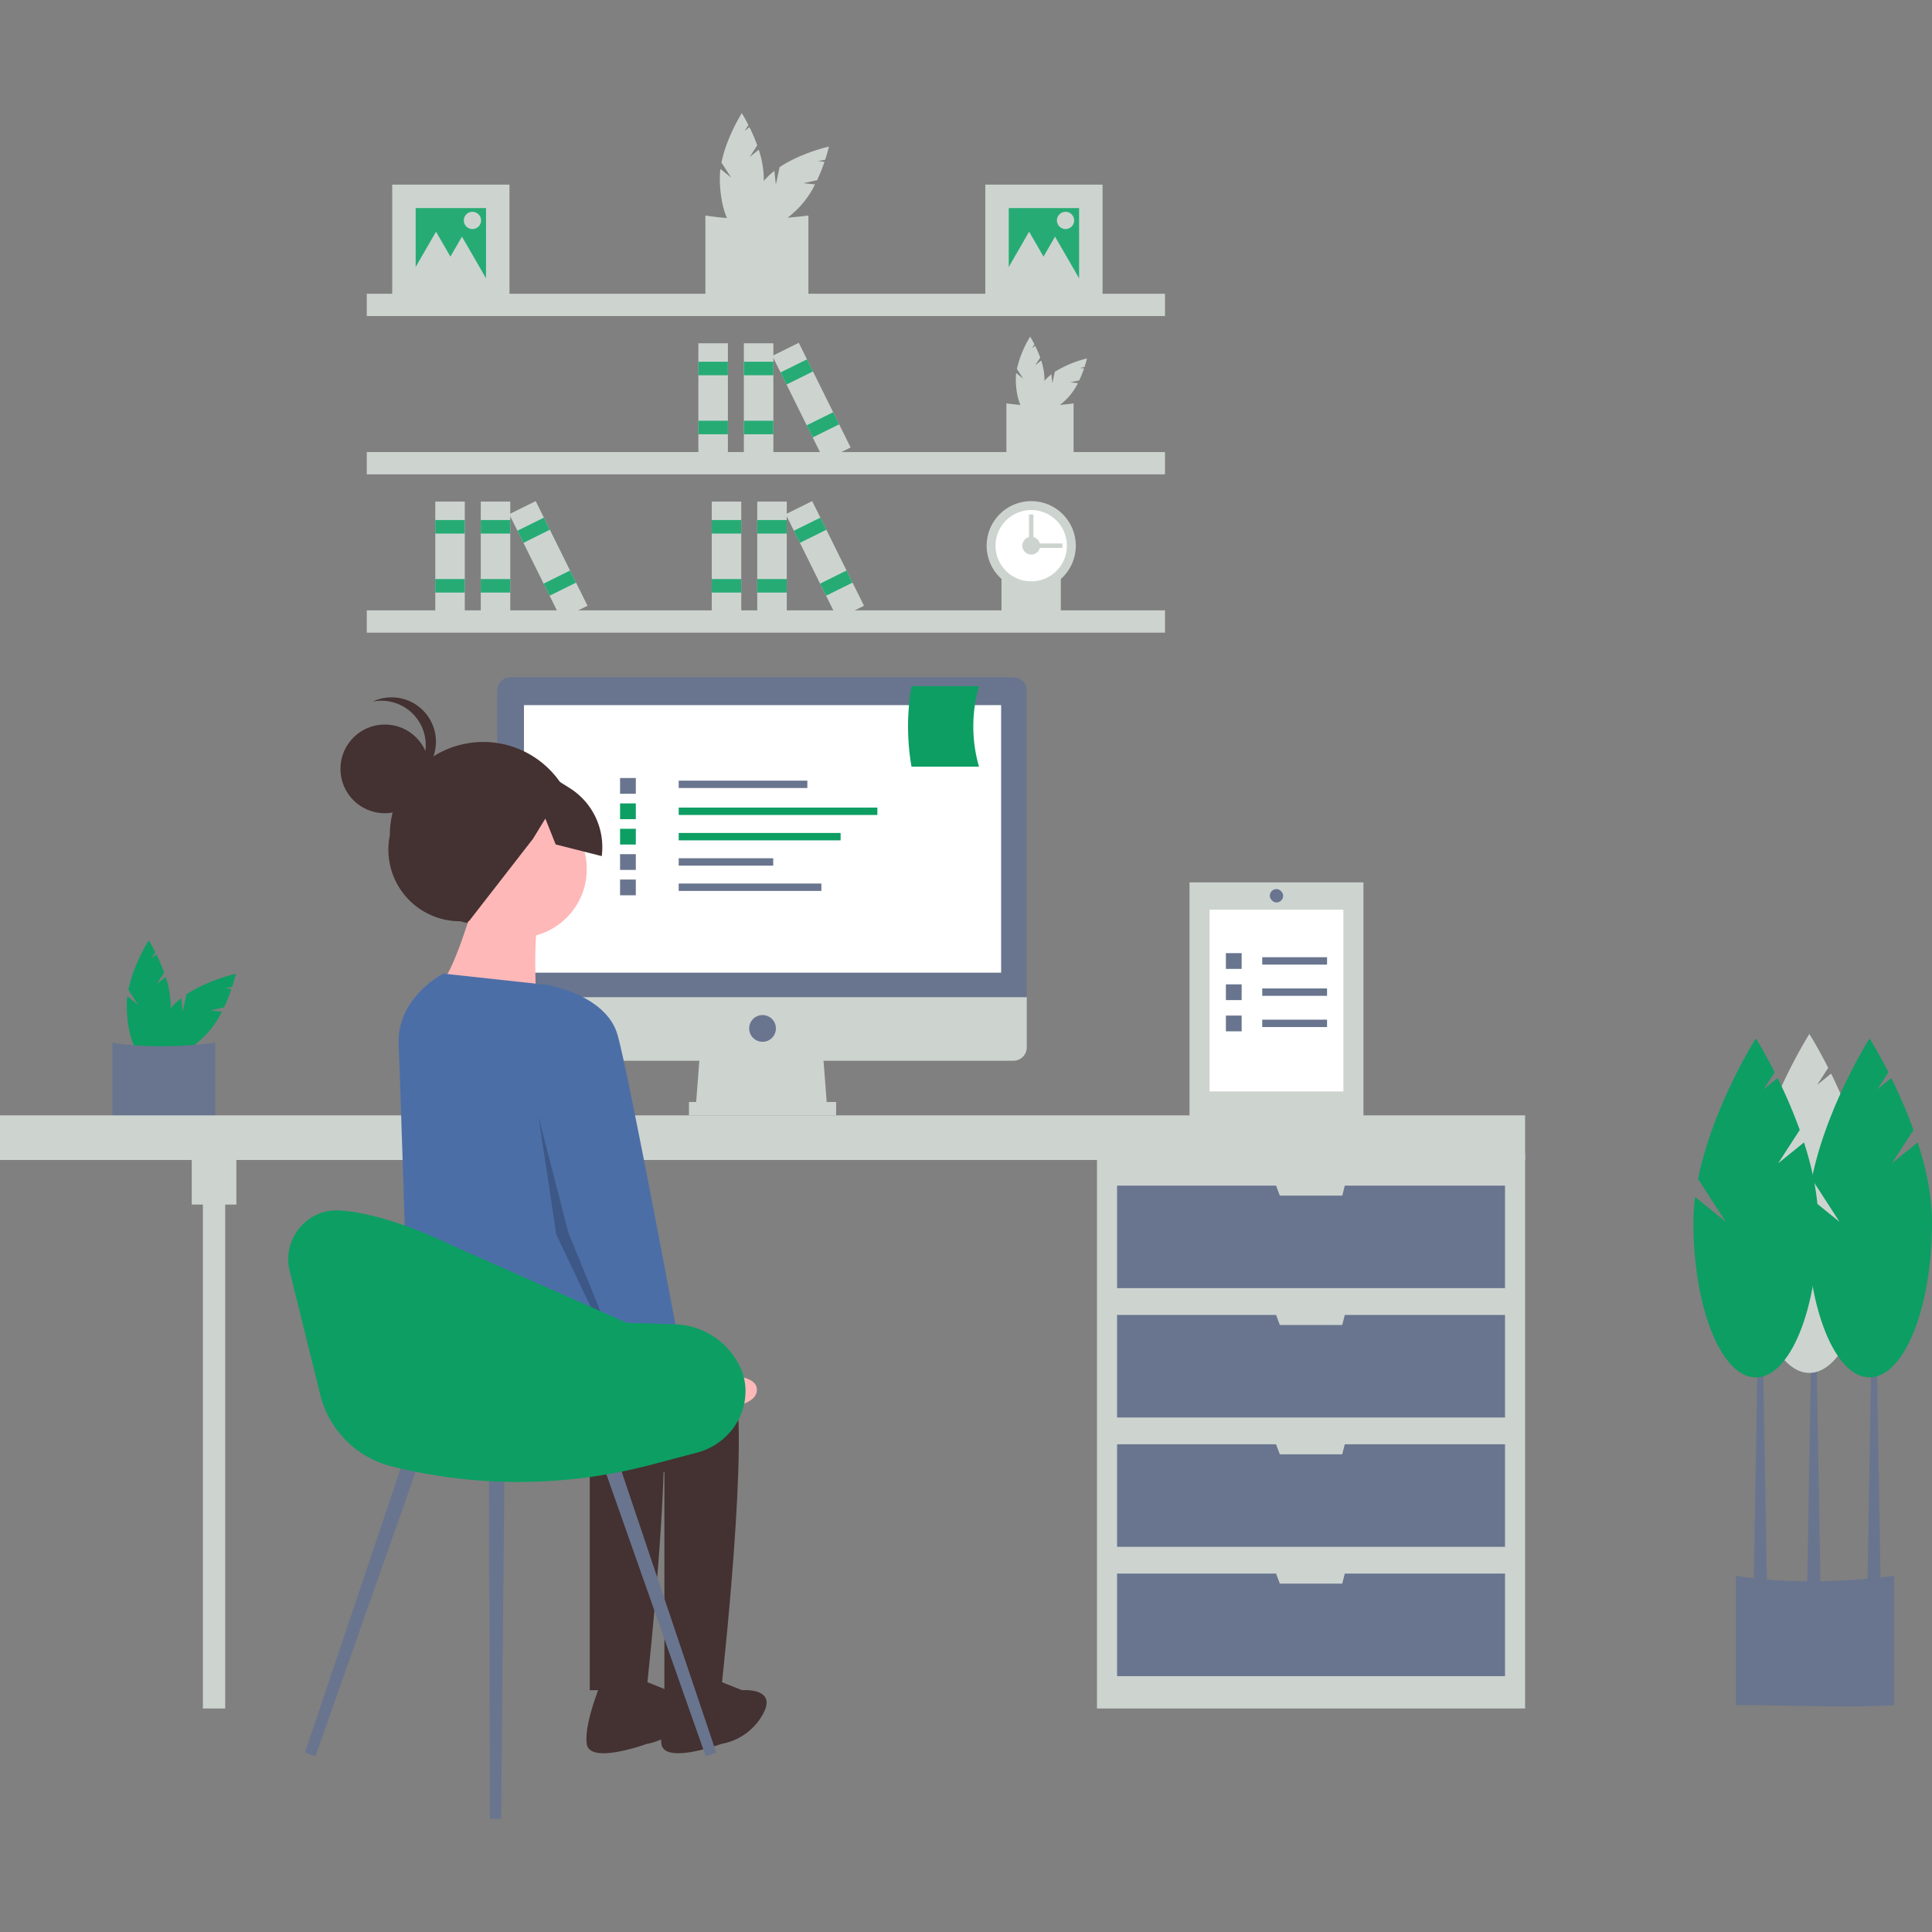 <svg id="SvgjsSvg1348" width="288" height="288" xmlns="http://www.w3.org/2000/svg" version="1.1" xmlnsXlink="http://www.w3.org/1999/xlink" xmlnsSvgjs="http://svgjs.com/svgjs"><rect width="100%" height="100%" fill="#808080" stroke="none"/><defs id="SvgjsDefs1349"></defs><g id="SvgjsG1350"><svg xmlns="http://www.w3.org/2000/svg" data-name="Layer 1" viewBox="0 0 882.346 778.999" width="288" height="288"><path fill="#cdd4d0" d="M501.189,80.561l3.47-5.362a80.387,80.387,0,0,0-3.56-8.333l-2.244,1.812,1.776-2.745c-1.693-3.333-3.025-5.432-3.025-5.432s-6.958,10.965-9.283,22.575l4.452,6.881-4.929-3.981a32.522,32.522,0,0,0-.27,4.078c0,13.75,4.491,24.896,10.03,24.896s10.03-11.146,10.03-24.896a42.818,42.818,0,0,0-2.295-12.847Z" transform="translate(-158.827 -60.5)" class="colore6e6e6 svgShape"></path><path fill="#cdd4d0" d="M525.747,92.481l6.245-1.338a80.386,80.386,0,0,0,3.375-8.409l-2.868-.305,3.197-.685c1.159-3.554,1.702-5.98,1.702-5.98s-12.674,2.833-22.527,9.399l-1.717,8.014-.67-6.3a32.524,32.524,0,0,0-3.075,2.693c-9.722,9.722-14.429,20.779-10.512,24.696s14.974-.789,24.696-10.512a42.818,42.818,0,0,0,7.462-10.707Z" transform="translate(-158.827 -60.5)" class="colore6e6e6 svgShape"></path><path fill="#cdd4d0" d="M528.028 145.685c-14.481.926-30.26-.054-47.046 0V107.253c14.791 2.303 30.565 2.066 47.046 0zM631.628 175.652l2.263-3.497a52.424 52.424 0 00-2.321-5.434l-1.463 1.182 1.158-1.79c-1.104-2.173-1.973-3.543-1.973-3.543a50.241 50.241 0 00-6.054 14.722l2.903 4.487-3.214-2.596a21.21 21.21 0 00-.176 2.66c0 8.967 2.928 16.236 6.541 16.236s6.541-7.269 6.541-16.236a27.923 27.923 0 00-1.496-8.378z" transform="translate(-158.827 -60.5)" class="colore6e6e6 svgShape"></path><path fill="#cdd4d0" d="M647.644,183.426l4.073-.873a52.421,52.421,0,0,0,2.201-5.484l-1.87-.199,2.085-.447c.756-2.317,1.11-3.9,1.11-3.9a50.241,50.241,0,0,0-14.691,6.129l-1.12,5.226-.437-4.109a21.208,21.208,0,0,0-2.005,1.756c-6.34,6.34-9.41,13.551-6.855,16.105s9.765-.515,16.105-6.855a27.923,27.923,0,0,0,4.866-6.982Z" transform="translate(-158.827 -60.5)" class="colore6e6e6 svgShape"></path><path fill="#cdd4d0" d="M649.131 218.122c-9.444.604-19.734-.035-30.681 0v-25.063a110.584 110.584 0 0030.681 0zM643.3 292.399c-8.339.533-17.425-.031-27.091 0V270.268a97.647 97.647 0 0027.091 0z" transform="translate(-158.827 -60.5)" class="colore6e6e6 svgShape"></path><rect width="364.547" height="10.183" x="167.508" y="82.481" fill="#cdd4d0" class="colore6e6e6 svgShape"></rect><rect width="364.547" height="10.183" x="167.508" y="154.78" fill="#cdd4d0" class="colore6e6e6 svgShape"></rect><rect width="364.547" height="10.183" x="167.508" y="227.078" fill="#cdd4d0" class="colore6e6e6 svgShape"></rect><circle cx="470.958" cy="197.548" r="20.366" fill="#cdd4d0" class="colore6e6e6 svgShape"></circle><circle cx="470.958" cy="197.548" r="16.293" fill="#ffffff" class="colorfff svgShape"></circle><circle cx="470.958" cy="197.548" r="4.073" fill="#cdd4d0" class="colore6e6e6 svgShape"></circle><rect width="2.037" height="16.293" x="634.876" y="249.902" fill="#cdd4d0" transform="rotate(90 586.732 148.385)" class="colore6e6e6 svgShape"></rect><rect width="2.037" height="16.293" x="628.767" y="243.793" fill="#cdd4d0" transform="rotate(180 550.372 221.688)" class="colore6e6e6 svgShape"></rect><rect width="13.475" height="53.339" x="339.725" y="105.104" fill="#cdd4d0" class="colore6e6e6 svgShape"></rect><rect width="13.475" height="6.176" x="339.725" y="113.526" fill="#27ab75" class="colorccc svgShape"></rect><rect width="13.475" height="6.176" x="339.725" y="140.476" fill="#27ab75" class="colorccc svgShape"></rect><rect width="13.475" height="53.339" x="318.951" y="105.104" fill="#cdd4d0" class="colore6e6e6 svgShape"></rect><rect width="13.475" height="6.176" x="318.951" y="113.526" fill="#27ab75" class="colorccc svgShape"></rect><rect width="13.475" height="6.176" x="318.951" y="140.476" fill="#27ab75" class="colorccc svgShape"></rect><rect width="13.475" height="53.339" x="522.695" y="165.605" fill="#cdd4d0" transform="rotate(-26.34 320.74 501.41)" class="colore6e6e6 svgShape"></rect><rect width="13.475" height="6.176" x="515.969" y="175.601" fill="#27ab75" transform="rotate(-26.34 314.014 487.824)" class="colorccc svgShape"></rect><rect width="13.475" height="6.176" x="527.926" y="199.753" fill="#27ab75" transform="rotate(-26.34 325.971 511.976)" class="colorccc svgShape"></rect><rect width="13.475" height="53.339" x="219.567" y="177.403" fill="#cdd4d0" class="colore6e6e6 svgShape"></rect><rect width="13.475" height="6.176" x="219.567" y="185.825" fill="#27ab75" class="colorccc svgShape"></rect><rect width="13.475" height="6.176" x="219.567" y="212.775" fill="#27ab75" class="colorccc svgShape"></rect><rect width="13.475" height="53.339" x="198.793" y="177.403" fill="#cdd4d0" class="colore6e6e6 svgShape"></rect><rect width="13.475" height="6.176" x="198.793" y="185.825" fill="#27ab75" class="colorccc svgShape"></rect><rect width="13.475" height="6.176" x="198.793" y="212.775" fill="#27ab75" class="colorccc svgShape"></rect><rect width="13.475" height="53.339" x="402.537" y="237.903" fill="#cdd4d0" transform="rotate(-26.34 200.582 573.708)" class="colore6e6e6 svgShape"></rect><rect width="13.475" height="6.176" x="395.811" y="247.899" fill="#27ab75" transform="rotate(-26.34 193.856 560.122)" class="colorccc svgShape"></rect><rect width="13.475" height="6.176" x="407.769" y="272.051" fill="#27ab75" transform="rotate(-26.34 205.813 584.274)" class="colorccc svgShape"></rect><rect width="13.475" height="53.339" x="345.835" y="177.403" fill="#cdd4d0" class="colore6e6e6 svgShape"></rect><rect width="13.475" height="6.176" x="345.835" y="185.825" fill="#27ab75" class="colorccc svgShape"></rect><rect width="13.475" height="6.176" x="345.835" y="212.775" fill="#27ab75" class="colorccc svgShape"></rect><rect width="13.475" height="53.339" x="325.061" y="177.403" fill="#cdd4d0" class="colore6e6e6 svgShape"></rect><rect width="13.475" height="6.176" x="325.061" y="185.825" fill="#27ab75" class="colorccc svgShape"></rect><rect width="13.475" height="6.176" x="325.061" y="212.775" fill="#27ab75" class="colorccc svgShape"></rect><rect width="13.475" height="53.339" x="528.805" y="237.903" fill="#cdd4d0" transform="rotate(-26.34 326.85 573.708)" class="colore6e6e6 svgShape"></rect><rect width="13.475" height="6.176" x="522.079" y="247.899" fill="#27ab75" transform="rotate(-26.34 320.123 560.122)" class="colorccc svgShape"></rect><rect width="13.475" height="6.176" x="534.036" y="272.051" fill="#27ab75" transform="rotate(-26.34 332.08 584.274)" class="colorccc svgShape"></rect><rect width="53.556" height="53.556" x="449.987" y="32.646" fill="#cdd4d0" class="colore6e6e6 svgShape"></rect><rect width="32.134" height="32.134" x="460.699" y="43.357" fill="#27ab75" class="colorccc svgShape"></rect><polygon fill="#cdd4d0" points="470 54.143 476.814 65.944 483.627 77.745 470 77.745 456.373 77.745 463.187 65.944 470 54.143" class="colore6e6e6 svgShape"></polygon><polygon fill="#cdd4d0" points="481.839 56.398 488.653 68.199 495.466 80 481.839 80 468.212 80 475.026 68.199 481.839 56.398" class="colore6e6e6 svgShape"></polygon><circle cx="486.631" cy="48.994" r="3.946" fill="#cdd4d0" class="colore6e6e6 svgShape"></circle><rect width="53.556" height="53.556" x="179.123" y="32.646" fill="#cdd4d0" class="colore6e6e6 svgShape"></rect><rect width="32.134" height="32.134" x="189.834" y="43.357" fill="#27ab75" class="colorccc svgShape"></rect><polygon fill="#cdd4d0" points="199.136 54.143 205.949 65.944 212.763 77.745 199.136 77.745 185.509 77.745 192.322 65.944 199.136 54.143" class="colore6e6e6 svgShape"></polygon><polygon fill="#cdd4d0" points="210.975 56.398 217.788 68.199 224.601 80 210.975 80 197.348 80 204.161 68.199 210.975 56.398" class="colore6e6e6 svgShape"></polygon><circle cx="215.766" cy="48.994" r="3.946" fill="#cdd4d0" class="colore6e6e6 svgShape"></circle><path fill="#0d9e63" d="M230.324,458.345l3.47-5.362a80.387,80.387,0,0,0-3.56-8.333l-2.244,1.812,1.776-2.745c-1.693-3.333-3.025-5.432-3.025-5.432s-6.958,10.965-9.283,22.575l4.452,6.881-4.929-3.981a32.524,32.524,0,0,0-.27,4.078c0,13.75,4.491,24.896,10.03,24.896s10.03-11.146,10.03-24.896a42.818,42.818,0,0,0-2.295-12.847Z" transform="translate(-158.827 -60.5)" class="color6c63ff svgShape"></path><path fill="#0d9e63" d="M254.882,470.266l6.245-1.338a80.386,80.386,0,0,0,3.375-8.409l-2.868-.305,3.197-.685c1.159-3.554,1.702-5.98,1.702-5.98s-12.674,2.833-22.527,9.399l-1.717,8.014-.67-6.3a32.524,32.524,0,0,0-3.075,2.693c-9.722,9.722-14.429,20.779-10.512,24.696s14.974-.789,24.696-10.512a42.818,42.818,0,0,0,7.462-10.707Z" transform="translate(-158.827 -60.5)" class="color6c63ff svgShape"></path><path fill="#69758e" d="M257.163,523.469c-14.481.926-30.26-.054-47.046,0V485.038c14.791,2.303,30.565,2.066,47.046,0Z" transform="translate(-158.827 -60.5)" class="color3f3d56 svgShape"></path><rect width="195.511" height="253.554" x="500.998" y="475.031" fill="#cdd4d0" class="colore6e6e6 svgShape"></rect><rect width="10.183" height="240.316" x="92.664" y="488.269" fill="#cdd4d0" class="colore6e6e6 svgShape"></rect><rect width="696.509" height="20.366" y="457.72" fill="#cdd4d0" class="colore6e6e6 svgShape"></rect><rect width="20.366" height="20.366" x="87.573" y="478.086" fill="#cdd4d0" class="colore6e6e6 svgShape"></rect><polygon fill="#69758e" points="614.155 489.796 613.009 494.379 584.497 494.379 582.779 489.796 510.162 489.796 510.162 536.638 687.344 536.638 687.344 489.796 614.155 489.796" class="color3f3d56 svgShape"></polygon><polygon fill="#69758e" points="614.155 548.857 613.009 553.439 584.497 553.439 582.779 548.857 510.162 548.857 510.162 595.698 687.344 595.698 687.344 548.857 614.155 548.857" class="color3f3d56 svgShape"></polygon><polygon fill="#69758e" points="614.155 607.918 613.009 612.5 584.497 612.5 582.779 607.918 510.162 607.918 510.162 654.759 687.344 654.759 687.344 607.918 614.155 607.918" class="color3f3d56 svgShape"></polygon><polygon fill="#69758e" points="614.155 666.979 613.009 671.561 584.497 671.561 582.779 666.979 510.162 666.979 510.162 713.82 687.344 713.82 687.344 666.979 614.155 666.979" class="color3f3d56 svgShape"></polygon><polygon fill="#cdd4d0" points="377.785 454.665 317.706 454.665 319.742 428.19 375.748 428.19 377.785 454.665" class="colore6e6e6 svgShape"></polygon><rect width="67.207" height="6.11" x="314.651" y="451.611" fill="#cdd4d0" class="colore6e6e6 svgShape"></rect><path fill="#69758e" d="M621.639,318.128H392.015a6.11,6.11,0,0,0-6.11,6.11V464.252H627.748V324.237A6.11,6.11,0,0,0,621.639,318.128Z" transform="translate(-158.827 -60.5)" class="color3f3d56 svgShape"></path><path fill="#cdd4d0" d="M385.905,464.252V487.163a6.11,6.11,0,0,0,6.11,6.11h229.624a6.11,6.11,0,0,0,6.11-6.11V464.252Z" transform="translate(-158.827 -60.5)" class="colore6e6e6 svgShape"></path><rect width="217.914" height="122.195" x="239.298" y="270.355" fill="#ffffff" class="colorfff svgShape"></rect><circle cx="348.254" cy="418.007" r="6.11" fill="#69758e" class="color3f3d56 svgShape"></circle><path fill="#69758e" d="M1023.862,787.558c-22.254,1.424-46.502-.083-72.298,0V728.498c22.731,3.539,46.971,3.175,72.298,0Z" transform="translate(-158.827 -60.5)" class="color3f3d56 svgShape"></path><polygon fill="#69758e" points="831.432 673.3 825.322 673.3 827.359 553.949 829.395 553.949 831.432 673.3" class="color3f3d56 svgShape"></polygon><polygon fill="#69758e" points="858.926 674.107 852.816 674.107 854.853 554.755 856.889 554.755 858.926 674.107" class="color3f3d56 svgShape"></polygon><polygon fill="#69758e" points="806.993 674.107 800.883 674.107 802.92 554.755 804.956 554.755 806.993 674.107" class="color3f3d56 svgShape"></polygon><path fill="#cdd4d0" d="M995.35,538.078l9.863-15.242a228.514,228.514,0,0,0-10.119-23.687l-6.378,5.151,5.05-7.804c-4.813-9.473-8.599-15.442-8.599-15.442s-19.78,31.17-26.389,64.173L971.435,564.786l-14.011-11.317a92.452,92.452,0,0,0-.769,11.593c0,39.086,12.765,70.771,28.512,70.771s28.512-31.685,28.512-70.771c0-12.117-2.741-24.794-6.523-36.521Z" transform="translate(-158.827 -60.5)" class="colore6e6e6 svgShape"></path><path fill="#0d9e63" d="M1022.844,540.114l9.863-15.242a228.515,228.515,0,0,0-10.119-23.687l-6.378,5.151,5.05-7.804c-4.813-9.473-8.599-15.442-8.599-15.442s-19.78,31.17-26.389,64.173l12.656,19.56-14.011-11.317a92.452,92.452,0,0,0-.769,11.593c0,39.086,12.765,70.771,28.512,70.771s28.512-31.685,28.512-70.771c0-12.117-2.741-24.794-6.523-36.521Z" transform="translate(-158.827 -60.5)" class="color6c63ff svgShape"></path><path fill="#0d9e63" d="M970.911,540.114l9.863-15.242a228.517,228.517,0,0,0-10.119-23.687l-6.378,5.151,5.05-7.804c-4.812-9.473-8.599-15.442-8.599-15.442s-19.78,31.17-26.389,64.173l12.656,19.56-14.011-11.317a92.452,92.452,0,0,0-.769,11.593c0,39.086,12.765,70.771,28.512,70.771s28.512-31.685,28.512-70.771c0-12.117-2.741-24.794-6.523-36.521Z" transform="translate(-158.827 -60.5)" class="color6c63ff svgShape"></path><rect width="58.756" height="3.373" x="309.964" y="304.848" fill="#69758e" class="color3f3d56 svgShape"></rect><rect width="90.732" height="3.373" x="309.964" y="317.151" fill="#0d9e63" class="color6c63ff svgShape"></rect><rect width="73.945" height="3.373" x="309.964" y="328.742" fill="#0d9e63" class="color6c63ff svgShape"></rect><rect width="43.168" height="3.373" x="309.964" y="340.29" fill="#69758e" class="color3f3d56 svgShape"></rect><rect width="65.151" height="3.373" x="309.964" y="351.837" fill="#69758e" class="color3f3d56 svgShape"></rect><rect width="7.195" height="7.195" x="283.184" y="303.649" fill="#69758e" class="color3f3d56 svgShape"></rect><rect width="7.195" height="7.195" x="283.184" y="315.24" fill="#0d9e63" class="color6c63ff svgShape"></rect><rect width="7.195" height="7.195" x="283.184" y="326.831" fill="#0d9e63" class="color6c63ff svgShape"></rect><rect width="7.195" height="7.195" x="283.184" y="338.423" fill="#69758e" class="color3f3d56 svgShape"></rect><rect width="7.195" height="7.195" x="283.184" y="350.014" fill="#69758e" class="color3f3d56 svgShape"></rect><path fill="#0d9e63" d="M605.942,358.963H575.109a107.84,107.84,0,0,1,0-36.763h30.833A66.148,66.148,0,0,0,605.942,358.963Z" transform="translate(-158.827 -60.5)" class="color6c63ff svgShape"></path><path fill="#443131" d="M381.591,432.645l-12.685-3.092a32.657,32.657,0,0,1-32.051-39.124v0a42.685,42.685,0,0,1,42.631-42.738h0a42.685,42.685,0,0,1,42.738,42.631v0C429.417,415.35,406.891,438.812,381.591,432.645Z" transform="translate(-158.827 -60.5)" class="color2f2e41 svgShape"></path><circle cx="236.62" cy="345.243" r="31.364" fill="#ffb8b8" class="colorffb8b8 svgShape"></circle><path fill="#ffb8b8" d="M374.992,422.108s-9.545,32.727-15,35.455,43.636,6.818,43.636,6.818-1.364-31.364,1.364-34.091S374.992,422.108,374.992,422.108Z" transform="translate(-158.827 -60.5)" class="colorffb8b8 svgShape"></path><path fill="#443131" d="M424.083,623.926s61.364-5.455,69.546,15S488.174,780.745,488.174,780.745H462.265V681.199s-110.472-31.402-110.472-42.311S424.083,623.926,424.083,623.926Z" transform="translate(-158.827 -60.5)" class="color2f2e41 svgShape"></path><path fill="#443131" d="M484.083 775.29l13.636 5.455s16.364-1.364 9.545 10.909A27.004 27.004 0 01488.174 805.29s-25.909 9.545-27.273 0 6.818-28.636 6.818-28.636zM389.992 623.926s61.364-5.455 69.546 15S454.083 780.745 454.083 780.745H428.174V681.199s-78.418-18.164-78.418-29.073c0-5.125-5.343-31.171 4.073-36.658C364.457 609.274 389.992 623.926 389.992 623.926z" transform="translate(-158.827 -60.5)" class="color2f2e41 svgShape"></path><path fill="#443131" d="M449.992,775.29l13.636,5.455s16.364-1.364,9.545,10.909A27.004,27.004,0,0,1,454.083,805.29s-25.909,9.545-27.273,0,6.818-28.636,6.818-28.636Z" transform="translate(-158.827 -60.5)" class="color2f2e41 svgShape"></path><path fill="#4c6ea7" d="M361.356,453.471l40.98,4.454a30.182,30.182,0,0,1,26.269,23.767L444.538,557.108s5.455,75-5.455,79.091-25.909-16.364-46.364-13.636-47.046,8.864-47.046,8.864S341.451,497.179,340.901,486.199C339.801,464.248,361.356,453.471,361.356,453.471Z" transform="translate(-158.827 -60.5)" class="color575a89 svgShape"></path><path fill="#ffb8b8" d="M458.427,627.823l16.824,9.908s30.183-4.331,29.241,6.278-33.889,8.559-33.889,8.559l-20.275-12.493Z" transform="translate(-158.827 -60.5)" class="colorffb8b8 svgShape"></path><circle cx="175.743" cy="299.475" r="20.26" fill="#443131" class="color2f2e41 svgShape"></circle><path fill="#443131" d="M353.263 349.085a20.25 20.25 0 00-24.247-19.836 20.25 20.25 0 1112.63 38.165A20.243 20.243 0 00353.263 349.085zM370.643 360.575l27.313-5.029 21.005 13.165a31.863 31.863 0 0114.678 31.095l-21.037-5.332-4.711-11.812-5.61 9.196-29.334 37.75-16.47-10.488-14.683-23.009z" transform="translate(-158.827 -60.5)" class="color2f2e41 svgShape"></path><path fill="#4c6ea7" d="M393.136,465.071l13.636-6.818s28.636,4.091,34.091,23.182,30,151.364,30,151.364L447.681,643.708l-32.727-80.455Z" transform="translate(-158.827 -60.5)" class="color575a89 svgShape"></path><polygon points="245.917 458.23 259.565 511.205 283.767 570.701 282.928 572.761 254.063 512.199 245.917 458.23" opacity=".2" fill="#000000" class="color000 svgShape"></polygon><polygon fill="#69758e" points="144.084 750.379 139.271 748.721 185.896 610.231 192.636 612.553 144.084 750.379" class="color3f3d56 svgShape"></polygon><polygon fill="#69758e" points="322.291 750.379 327.105 748.721 280.479 610.231 273.74 612.553 322.291 750.379" class="color3f3d56 svgShape"></polygon><polygon fill="#69758e" points="223.77 778.981 228.861 778.999 230.443 617.107 223.315 617.082 223.77 778.981" class="color3f3d56 svgShape"></polygon><path fill="#0d9e63" d="M291.127,589.357l13.966,56.445a44.826,44.826,0,0,0,32.642,32.721l0,0a238.26,238.26,0,0,0,118.547-.764l20.851-5.499c12.116-3.195,21.227-13.601,22.089-26.101a25.685,25.685,0,0,0-2.323-12.872q-.122-.26-.246-.515a34.064,34.064,0,0,0-29.598-19.138l-22.089-.713L364.521,577.282s-27.667-14.053-50.412-15.626C299.089,560.617,287.51,574.741,291.127,589.357Z" transform="translate(-158.827 -60.5)" class="color6c63ff svgShape"></path><rect width="79.426" height="107.939" x="543.257" y="351.309" fill="#cdd4d0" class="colore6e6e6 svgShape"></rect><rect width="61.097" height="83.03" x="552.421" y="363.764" fill="#ffffff" class="colorfff svgShape"></rect><rect width="29.602" height="3.373" x="576.467" y="385.492" fill="#69758e" class="color3f3d56 svgShape"></rect><rect width="7.195" height="7.195" x="559.87" y="383.625" fill="#69758e" class="color3f3d56 svgShape"></rect><rect width="29.602" height="3.373" x="576.467" y="399.748" fill="#69758e" class="color3f3d56 svgShape"></rect><rect width="7.195" height="7.195" x="559.87" y="397.881" fill="#69758e" class="color3f3d56 svgShape"></rect><rect width="29.602" height="3.373" x="576.467" y="414.004" fill="#69758e" class="color3f3d56 svgShape"></rect><rect width="7.195" height="7.195" x="559.87" y="412.137" fill="#69758e" class="color3f3d56 svgShape"></rect><rect width="6.11" height="6.11" x="579.915" y="354.364" fill="#69758e" rx="3.055" class="color3f3d56 svgShape"></rect></svg></g></svg>